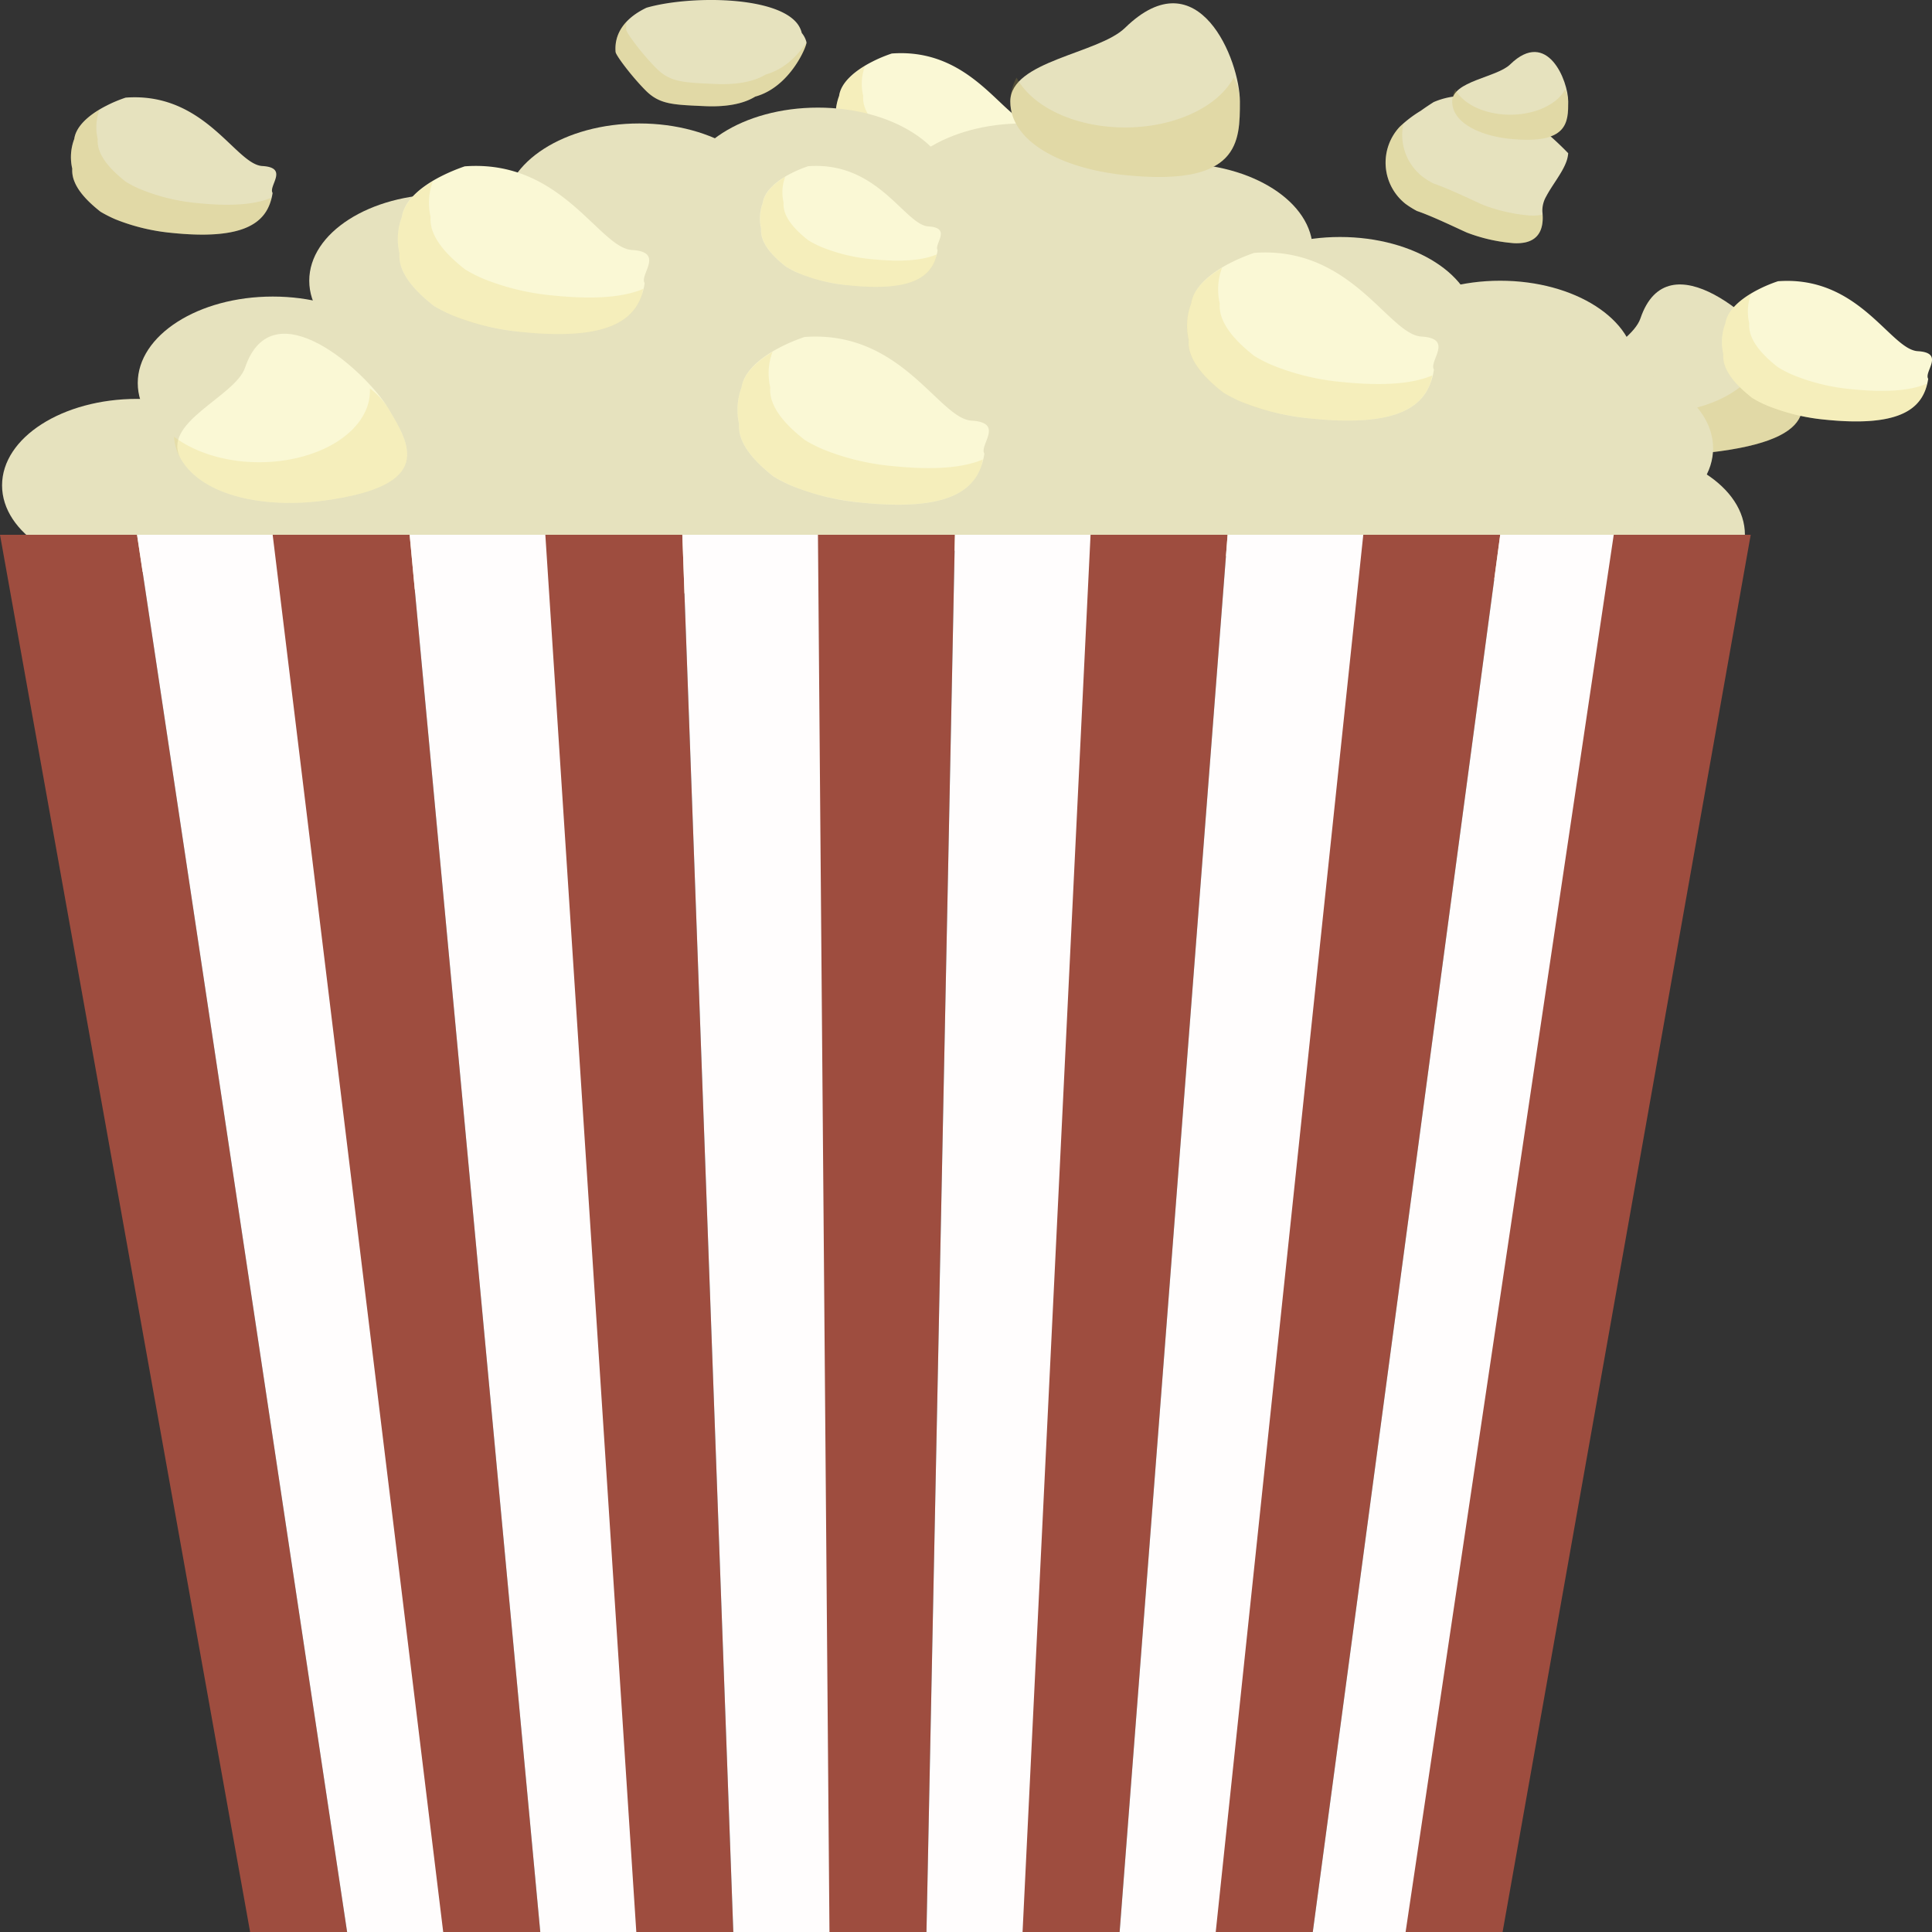<?xml version="1.0" encoding="UTF-8" standalone="no"?>
<svg
   xmlns:dc="http://purl.org/dc/elements/1.1/"
   xmlns:cc="http://creativecommons.org/ns#"
   xmlns:rdf="http://www.w3.org/1999/02/22-rdf-syntax-ns#"
   xmlns:svg="http://www.w3.org/2000/svg"
   xmlns="http://www.w3.org/2000/svg"
   xmlns:sodipodi="http://sodipodi.sourceforge.net/DTD/sodipodi-0.dtd"
   xmlns:inkscape="http://www.inkscape.org/namespaces/inkscape"
   viewBox="0 0 30 30"
   version="1.1"
   id="svg132"
   sodipodi:docname="icon_filled.svg"
   inkscape:version="0.92.4 5da689c313, 2019-01-14">
  <rect x="0" y="0" width="30" height="30" fill="#333333" stroke="none"/>
  <defs
     id="defs136" />
  <sodipodi:namedview
     pagecolor="#ffffff"
     bordercolor="#666666"
     borderopacity="1"
     objecttolerance="10"
     gridtolerance="10"
     guidetolerance="10"
     inkscape:pageopacity="0"
     inkscape:pageshadow="2"
     inkscape:window-width="640"
     inkscape:window-height="480"
     id="namedview134"
     showgrid="false"
     inkscape:zoom="7.8666667"
     inkscape:cx="15"
     inkscape:cy="15"
     inkscape:window-x="0"
     inkscape:window-y="0"
     inkscape:window-maximized="0"
     inkscape:current-layer="svg132">
    <inkscape:grid
       type="xygrid"
       id="grid945" />
  </sodipodi:namedview>
  <path
     d="M27.699 5.578c.341.569.716 1.194-.99 1.428-.931.127-1.885-.066-2.226-.635-.342-.569.835-.972.99-1.428.428-1.26 1.884.066 2.226.635z"
     fill="#e6e2be"
     id="path2" />
  <path
     d="M26.309 6.339c-.705.174-1.479.029-1.939-.323a.765.765 0 00.113.356c.341.569 1.296.762 2.226.635 1.706-.233 1.331-.858.99-1.428a1.18 1.18 0 00-.288-.313c.027.459-.396.899-1.102 1.073z"
     opacity=".2"
     fill="#cdb748"
     id="path4" />
  <path
     d="M29.941 5.882a.854.854 0 01-.044.174c-.126.335-.491.569-1.552.461a3.178 3.178 0 01-.899-.217 1.725 1.725 0 01-.239-.122c-.224-.175-.356-.333-.413-.476a.455.455 0 01-.035-.206c-.019-.085-.025-.166-.019-.245a.804.804 0 01.051-.227c.028-.201.233-.387.514-.53.094-.048.196-.091.303-.127 1.263-.094 1.744 1.061 2.171 1.086.427.025.092.32.162.429z"
     fill="#faf8d5"
     id="path6" />
  <path
     d="M28.749 6.043a3.152 3.152 0 01-.899-.217 1.725 1.725 0 01-.239-.122c-.225-.174-.356-.333-.414-.476a.455.455 0 01-.035-.206c-.019-.084-.025-.166-.019-.245a.775.775 0 01.049-.218c-.22.132-.378.292-.402.465a.83.83 0 00-.032.472.453.453 0 00.035.206c.058.144.189.301.413.476.073.044.153.085.239.122.258.109.568.183.899.217 1.061.108 1.426-.126 1.552-.461.012-.032.018-.066.025-.099-.238.102-.602.144-1.172.086z"
     opacity=".2"
     fill="#e1cb56"
     id="path8" />
  <path
     d="M16.182 2.346a.854.854 0 01-.044.174c-.126.335-.491.569-1.553.461a3.178 3.178 0 01-.899-.217 1.797 1.797 0 01-.24-.122c-.224-.175-.355-.333-.413-.476a.455.455 0 01-.035-.206c-.019-.085-.025-.166-.019-.245a.84.84 0 01.051-.227c.027-.201.233-.387.514-.53.093-.048.196-.091.303-.127 1.263-.094 1.743 1.061 2.172 1.086.428.025.093.32.163.429z"
     fill="#faf8d5"
     id="path10" />
  <path
     d="M14.99 2.507a3.152 3.152 0 01-.899-.217 1.725 1.725 0 01-.239-.122c-.225-.174-.356-.333-.414-.476a.455.455 0 01-.035-.206c-.019-.084-.025-.166-.019-.245a.775.775 0 01.049-.218c-.22.132-.378.292-.402.465a.83.83 0 00-.032.472.453.453 0 00.035.206c.058.143.189.301.413.476.073.044.154.085.24.122.258.109.568.183.899.217 1.062.108 1.427-.126 1.553-.461.011-.032.017-.066.025-.099-.24.102-.604.145-1.174.086z"
     opacity=".2"
     fill="#e1cb56"
     id="path12" />
  <g
     fill="#e6e2be"
     id="g38">
    <path
       d="M4.223 7.537c0 .742-.939 1.344-2.095 1.344-1.157 0-2.096-.602-2.096-1.344 0-.742.939-1.343 2.096-1.343 1.156 0 2.095.601 2.095 1.343z"
       id="path14" />
    <path
       d="M6.329 5.948c0 .742-.938 1.344-2.094 1.344-1.157 0-2.096-.602-2.096-1.344 0-.741.939-1.343 2.096-1.343 1.155-.001 2.094.601 2.094 1.343z"
       id="path16" />
    <path
       d="M8.993 4.359c0 .742-.939 1.343-2.096 1.343-1.156 0-2.095-.601-2.095-1.343s.939-1.344 2.095-1.344c1.157 0 2.096.602 2.096 1.344z"
       id="path18" />
    <path
       d="M12.023 3.261c0 .742-.938 1.344-2.096 1.344-1.157 0-2.095-.602-2.095-1.344 0-.742.938-1.344 2.095-1.344 1.158 0 2.096.602 2.096 1.344zM27.095 8.304c0 .741-.939 1.343-2.096 1.343s-2.096-.602-2.096-1.343c0-.743.939-1.344 2.096-1.344s2.096.601 2.096 1.344z"
       id="path20" />
    <path
       d="M26.601 6.96c0 .742-.939 1.344-2.096 1.344s-2.096-.602-2.096-1.344c0-.742.939-1.343 2.096-1.343 1.157-.001 2.096.601 2.096 1.343zM22.904 5.023c0 .742-.939 1.344-2.096 1.344s-2.096-.602-2.096-1.344c0-.742.939-1.343 2.096-1.343s2.096.602 2.096 1.343z"
       id="path22" />
    <path
       d="M25.391 5.702c0 .742-.938 1.344-2.096 1.344-1.157 0-2.096-.602-2.096-1.344 0-.741.938-1.343 2.096-1.343 1.158 0 2.096.602 2.096 1.343zM20.384 3.882c0 .742-.938 1.344-2.096 1.344-1.157 0-2.095-.602-2.095-1.344 0-.742.938-1.344 2.095-1.344 1.158 0 2.096.602 2.096 1.344z"
       id="path24" />
    <path
       d="M17.974 3.261c0 .742-.939 1.344-2.096 1.344s-2.095-.602-2.095-1.344c0-.742.938-1.344 2.095-1.344 1.158 0 2.096.602 2.096 1.344z"
       id="path26" />
    <path
       d="M14.796 3.015c0 .741-.938 1.344-2.095 1.344-1.157 0-2.096-.602-2.096-1.344 0-.742.939-1.344 2.096-1.344s2.095.602 2.095 1.344z"
       id="path28" />
    <path
       d="M20.384 5.226c0 .742-2.97 1.343-6.632 1.343-3.661 0-6.631-.601-6.631-1.343s2.97-1.344 6.631-1.344c3.662 0 6.632.602 6.632 1.344z"
       id="path30" />
    <path
       d="M15.958 6.569c0 .742-2.97 1.344-6.632 1.344-3.661 0-6.631-.602-6.631-1.344 0-.742 2.969-1.343 6.631-1.343 3.662 0 6.632.602 6.632 1.343z"
       id="path32" />
    <path
       d="M25.508 7.292c0 .742-2.969 1.343-6.63 1.343-3.662 0-6.632-.602-6.632-1.343 0-.742 2.97-1.344 6.632-1.344 3.661 0 6.63.602 6.63 1.344z"
       id="path34" />
    <path
       d="M15.624 7.913c0 .741-2.969 1.343-6.631 1.343-3.662 0-6.631-.602-6.631-1.343 0-.743 2.97-1.344 6.631-1.344 3.662 0 6.631.602 6.631 1.344z"
       id="path36" />
  </g>
  <path
     fill="#9e4d3f"
     d="M0 8.304l3.885 21.703h1.506L2.128 8.304z"
     id="path40" />
  <path
     fill="#fffdfd"
     d="M2.128 8.304l3.263 21.703h1.506L4.255 8.304z"
     id="path42" />
  <path
     fill="#9e4d3f"
     d="M4.234 8.304l2.649 21.703H8.39L6.361 8.304z"
     id="path44" />
  <path
     fill="#fffdfd"
     d="M6.361 8.304L8.39 30.007h1.507L8.488 8.304z"
     id="path46" />
  <path
     fill="#9e4d3f"
     d="M8.468 8.304l1.413 21.703h1.506l-.792-21.703z"
     id="path48" />
  <path
     fill="#fffdfd"
     d="M10.595 8.304l.792 21.703h1.507l-.172-21.703z"
     id="path50" />
  <path
     fill="#9e4d3f"
     d="M12.701 8.304l.179 21.703h1.506l.442-21.703z"
     id="path52" />
  <path
     fill="#fffdfd"
     d="M14.828 8.304l-.442 21.703h1.507l1.062-21.703z"
     id="path54" />
  <g
     id="g60">
    <path
       fill="#9e4d3f"
       d="M16.934 8.304l-1.056 21.703h1.507l1.677-21.703z"
       id="path56" />
    <path
       fill="#fffdfd"
       d="M19.062 8.304l-1.677 21.703h1.506l2.298-21.703z"
       id="path58" />
  </g>
  <g
     id="g68">
    <path
       fill="#9e4d3f"
       d="M21.169 8.304l-2.292 21.703h1.507l2.911-21.703z"
       id="path62" />
    <path
       fill="#fffdfd"
       d="M23.295 8.304l-2.911 21.703h1.507l3.532-21.703z"
       id="path64" />
    <path
       fill="#9e4d3f"
       d="M25.058 8.304l-3.233 21.703h1.506l3.854-21.703z"
       id="path66" />
  </g>
  <g
     id="g74">
    <path
       d="M19.253 1.575c0 .631 0 1.324-1.783 1.143-.972-.099-1.782-.512-1.782-1.143S17.057.836 17.47.432c1.144-1.115 1.783.512 1.783 1.143z"
       fill="#e6e2be"
       id="path70" />
    <path
       d="M17.47 1.979c-.782 0-1.445-.324-1.685-.773a.783.783 0 00-.097.37c0 .631.81 1.044 1.782 1.143 1.783.181 1.783-.512 1.783-1.143a.78.78 0 00-.097-.37c-.241.449-.904.773-1.686.773z"
       opacity=".2"
       fill="#cdb748"
       id="path72" />
  </g>
  <g
     id="g80">
    <path
       d="M10.942 1.648c-.498-.022-.702-.026-.921-.248-.219-.222-.457-.54-.462-.593-.019-.221.078-.432.318-.595.049-.033.103-.064.162-.092.643-.186 1.976-.19 2.331.234.039.047.066.1.08.158a.364.364 0 01.073.144c.011.046-.249.695-.796.844-.071.042-.287.171-.785.148z"
       fill="#e6e2be"
       id="path76" />
    <path
       d="M12.523.659c-.131.196-.34.417-.631.497-.071.041-.287.17-.785.148-.498-.022-.702-.026-.921-.249-.22-.222-.457-.541-.462-.593A.567.567 0 019.73.338a.594.594 0 00-.171.469c.005.052.243.37.462.593.219.222.423.226.921.249.498.022.714-.107.785-.148.541-.149.801-.783.796-.842z"
       opacity=".2"
       fill="#cdb748"
       id="path78" />
  </g>
  <g
     id="g86">
    <path
       d="M4.233 2.996a.826.826 0 01-.044.171c-.122.327-.479.556-1.516.45a3.13 3.13 0 01-.879-.211 1.968 1.968 0 01-.234-.119c-.219-.172-.347-.326-.403-.466a.45.45 0 01-.035-.202.796.796 0 01.031-.461c.027-.197.227-.379.502-.518.091-.047.191-.089.296-.124 1.234-.092 1.704 1.037 2.122 1.062.418.024.091.311.16.418z"
       fill="#e6e2be"
       id="path82" />
    <path
       d="M3.067 3.154a3.097 3.097 0 01-.878-.212 1.83 1.83 0 01-.234-.119c-.219-.171-.348-.325-.404-.466a.431.431 0 01-.034-.201.767.767 0 01.029-.452c-.215.13-.37.285-.393.454a.804.804 0 00-.031.461.437.437 0 00.035.202c.056.14.185.294.404.466.071.043.149.083.233.119.253.106.556.178.879.211 1.037.106 1.394-.123 1.516-.45.012-.031.018-.065.025-.097-.234.099-.59.14-1.147.084z"
       opacity=".2"
       fill="#cdb748"
       id="path84" />
  </g>
  <g
     id="g92">
    <path
       d="M22.266 5.739a1.068 1.068 0 01-.053.209c-.15.401-.586.68-1.857.551a3.815 3.815 0 01-1.076-.259 2.188 2.188 0 01-.286-.146c-.268-.209-.425-.398-.494-.57a.538.538 0 01-.042-.246c-.022-.101-.029-.199-.022-.293a.934.934 0 01.061-.272c.033-.241.279-.464.615-.634.112-.057.234-.108.362-.152 1.511-.113 2.086 1.27 2.598 1.299.51.03.11.383.194.513z"
       fill="#faf8d5"
       id="path88" />
    <path
       d="M20.839 5.932a3.782 3.782 0 01-1.076-.259 2.126 2.126 0 01-.286-.146c-.268-.209-.425-.398-.495-.57a.553.553 0 01-.042-.247.954.954 0 01.036-.552c-.263.158-.453.349-.481.555a.968.968 0 00-.039.565.549.549 0 00.042.246c.069.172.226.361.494.57.087.053.184.102.286.146.309.13.681.219 1.076.259 1.27.129 1.707-.15 1.857-.551.014-.038.021-.079.031-.119-.285.122-.721.172-1.403.103z"
       opacity=".2"
       fill="#e1cb56"
       id="path90" />
  </g>
  <g
     id="g98">
    <path
       d="M10.01 4.396a.92.92 0 01-.053.208c-.15.401-.587.68-1.856.551a3.799 3.799 0 01-1.076-.259 2.25 2.25 0 01-.286-.145c-.268-.209-.425-.398-.495-.57a.552.552 0 01-.041-.247.968.968 0 01.037-.565c.033-.241.278-.464.614-.634a2.89 2.89 0 01.362-.152c1.511-.113 2.086 1.27 2.598 1.299.513.03.113.383.196.514z"
       fill="#faf8d5"
       id="path94" />
    <path
       d="M8.584 4.588a3.8 3.8 0 01-1.075-.258 2.25 2.25 0 01-.286-.146c-.268-.209-.426-.398-.495-.57a.54.54 0 01-.042-.247.954.954 0 01.036-.552c-.264.157-.453.348-.481.554a1.023 1.023 0 00-.062.272c-.006.094.001.192.024.293a.54.54 0 00.042.247c.07.172.226.361.495.57.087.053.183.102.286.146.309.13.68.219 1.076.259 1.269.129 1.706-.15 1.856-.551.014-.038.021-.079.03-.119-.286.121-.722.172-1.404.102z"
       opacity=".2"
       fill="#e1cb56"
       id="path96" />
  </g>
  <g
     id="g104">
    <path
       d="M15.285 7.045a1.068 1.068 0 01-.053.209c-.151.401-.587.68-1.857.551a3.799 3.799 0 01-1.076-.259 2.126 2.126 0 01-.286-.146c-.268-.209-.426-.398-.495-.57a.538.538 0 01-.042-.246.986.986 0 01.038-.565c.033-.241.279-.464.615-.634.112-.057.234-.108.362-.152 1.51-.113 2.085 1.27 2.597 1.299.514.03.113.382.197.513z"
       fill="#faf8d5"
       id="path100" />
    <path
       d="M13.859 7.237a3.765 3.765 0 01-1.076-.259 2.126 2.126 0 01-.286-.146c-.268-.209-.426-.398-.495-.57a.54.54 0 01-.042-.247c-.022-.1-.029-.198-.022-.292a.953.953 0 01.058-.26c-.263.158-.453.349-.481.555a.986.986 0 00-.038.565.536.536 0 00.042.246c.069.172.226.361.495.57.087.053.183.102.286.146.309.13.68.219 1.076.259 1.27.129 1.706-.15 1.857-.551.014-.038.021-.079.03-.119-.287.122-.723.173-1.404.103z"
       opacity=".2"
       fill="#e1cb56"
       id="path102" />
  </g>
  <g
     id="g110">
    <path
       d="M14.559 3.885a.75.75 0 01-.038.15c-.108.289-.422.49-1.336.396a2.687 2.687 0 01-.774-.185 1.472 1.472 0 01-.206-.105c-.193-.15-.306-.286-.356-.41a.384.384 0 01-.031-.178c-.016-.073-.021-.143-.016-.211a.723.723 0 01.043-.196c.024-.173.201-.333.443-.456.081-.041.168-.078.261-.109 1.086-.081 1.5.913 1.868.935.369.022.082.275.142.369z"
       fill="#faf8d5"
       id="path106" />
    <path
       d="M13.533 4.024a2.728 2.728 0 01-.774-.187 1.472 1.472 0 01-.206-.105c-.193-.15-.306-.286-.356-.41a.396.396 0 01-.03-.178c-.016-.073-.021-.142-.016-.211a.696.696 0 01.042-.187c-.19.114-.325.251-.346.4a.723.723 0 00-.027.407.384.384 0 00.031.178c.05.124.163.26.356.41.063.038.132.073.206.105.222.094.489.157.774.186.914.093 1.228-.108 1.336-.396.01-.027.015-.057.022-.085-.208.087-.522.123-1.012.073z"
       opacity=".2"
       fill="#e1cb56"
       id="path108" />
  </g>
  <g
     id="g118">
    <path
       d="M21.822 3.163a.816.816 0 01-.092-1.189 1.835 1.835 0 01.332-.254c.073-.053.142-.098.2-.135.832-.355 1.665.356 2.089.794a.495.495 0 01-.038.155c-.035.087-.09.174-.146.261-.056.086-.114.172-.157.254a.439.439 0 00-.06.238c.005.05.007.096.004.138-.013.207-.12.309-.279.341a.703.703 0 01-.212.006 2.592 2.592 0 01-.676-.157c-.068-.026-.524-.251-.785-.339a1.434 1.434 0 01-.18-.113z"
       fill="#e6e2be"
       id="path112" />
    <g
       opacity=".2"
       fill="#cdb748"
       id="g116">
      <path
         d="M24.265 2.62c-.009.017-.013.033-.02.049.022-.039.042-.078.059-.117-.014.024-.029.046-.039.068zM23.93 3.337a.745.745 0 01-.213.006 2.602 2.602 0 01-.676-.157c-.069-.025-.524-.251-.785-.338a1.247 1.247 0 01-.179-.114.824.824 0 01-.285-.812c-.02.018-.043.034-.061.052a.815.815 0 00.091 1.189c.047.035.107.074.18.113.261.087.717.313.785.339.205.075.434.137.676.157a.703.703 0 00.212-.006c.159-.031.265-.134.279-.341.002-.029-.001-.063-.003-.095-.007.001-.013.005-.021.007z"
         id="path114" />
    </g>
  </g>
  <g
     id="g124">
    <path
       d="M24.351 1.577c0 .319 0 .669-.901.578-.491-.05-.9-.259-.9-.578 0-.319.692-.373.9-.577.578-.564.901.258.901.577z"
       fill="#e6e2be"
       id="path120" />
    <path
       d="M23.45 1.781c-.395 0-.73-.164-.851-.39a.398.398 0 00-.049.187c0 .319.409.528.9.578.901.091.901-.259.901-.578a.398.398 0 00-.049-.187c-.121.226-.457.39-.852.39z"
       opacity=".2"
       fill="#cdb748"
       id="path122" />
  </g>
  <g
     id="g130">
    <path
       d="M6.031 6.344c.342.569.716 1.194-.99 1.428-.93.127-1.885-.066-2.226-.635-.342-.57.835-.972.99-1.428.428-1.261 1.885.065 2.226.635z"
       fill="#faf8d5"
       id="path126" />
    <path
       d="M4.641 7.104c-.706.174-1.479.029-1.939-.323a.765.765 0 00.113.356c.342.569 1.296.762 2.226.635 1.706-.233 1.332-.858.99-1.428a1.147 1.147 0 00-.288-.313c.027.46-.396.899-1.102 1.073z"
       opacity=".2"
       fill="#e1cb56"
       id="path128" />
  </g>
</svg>
